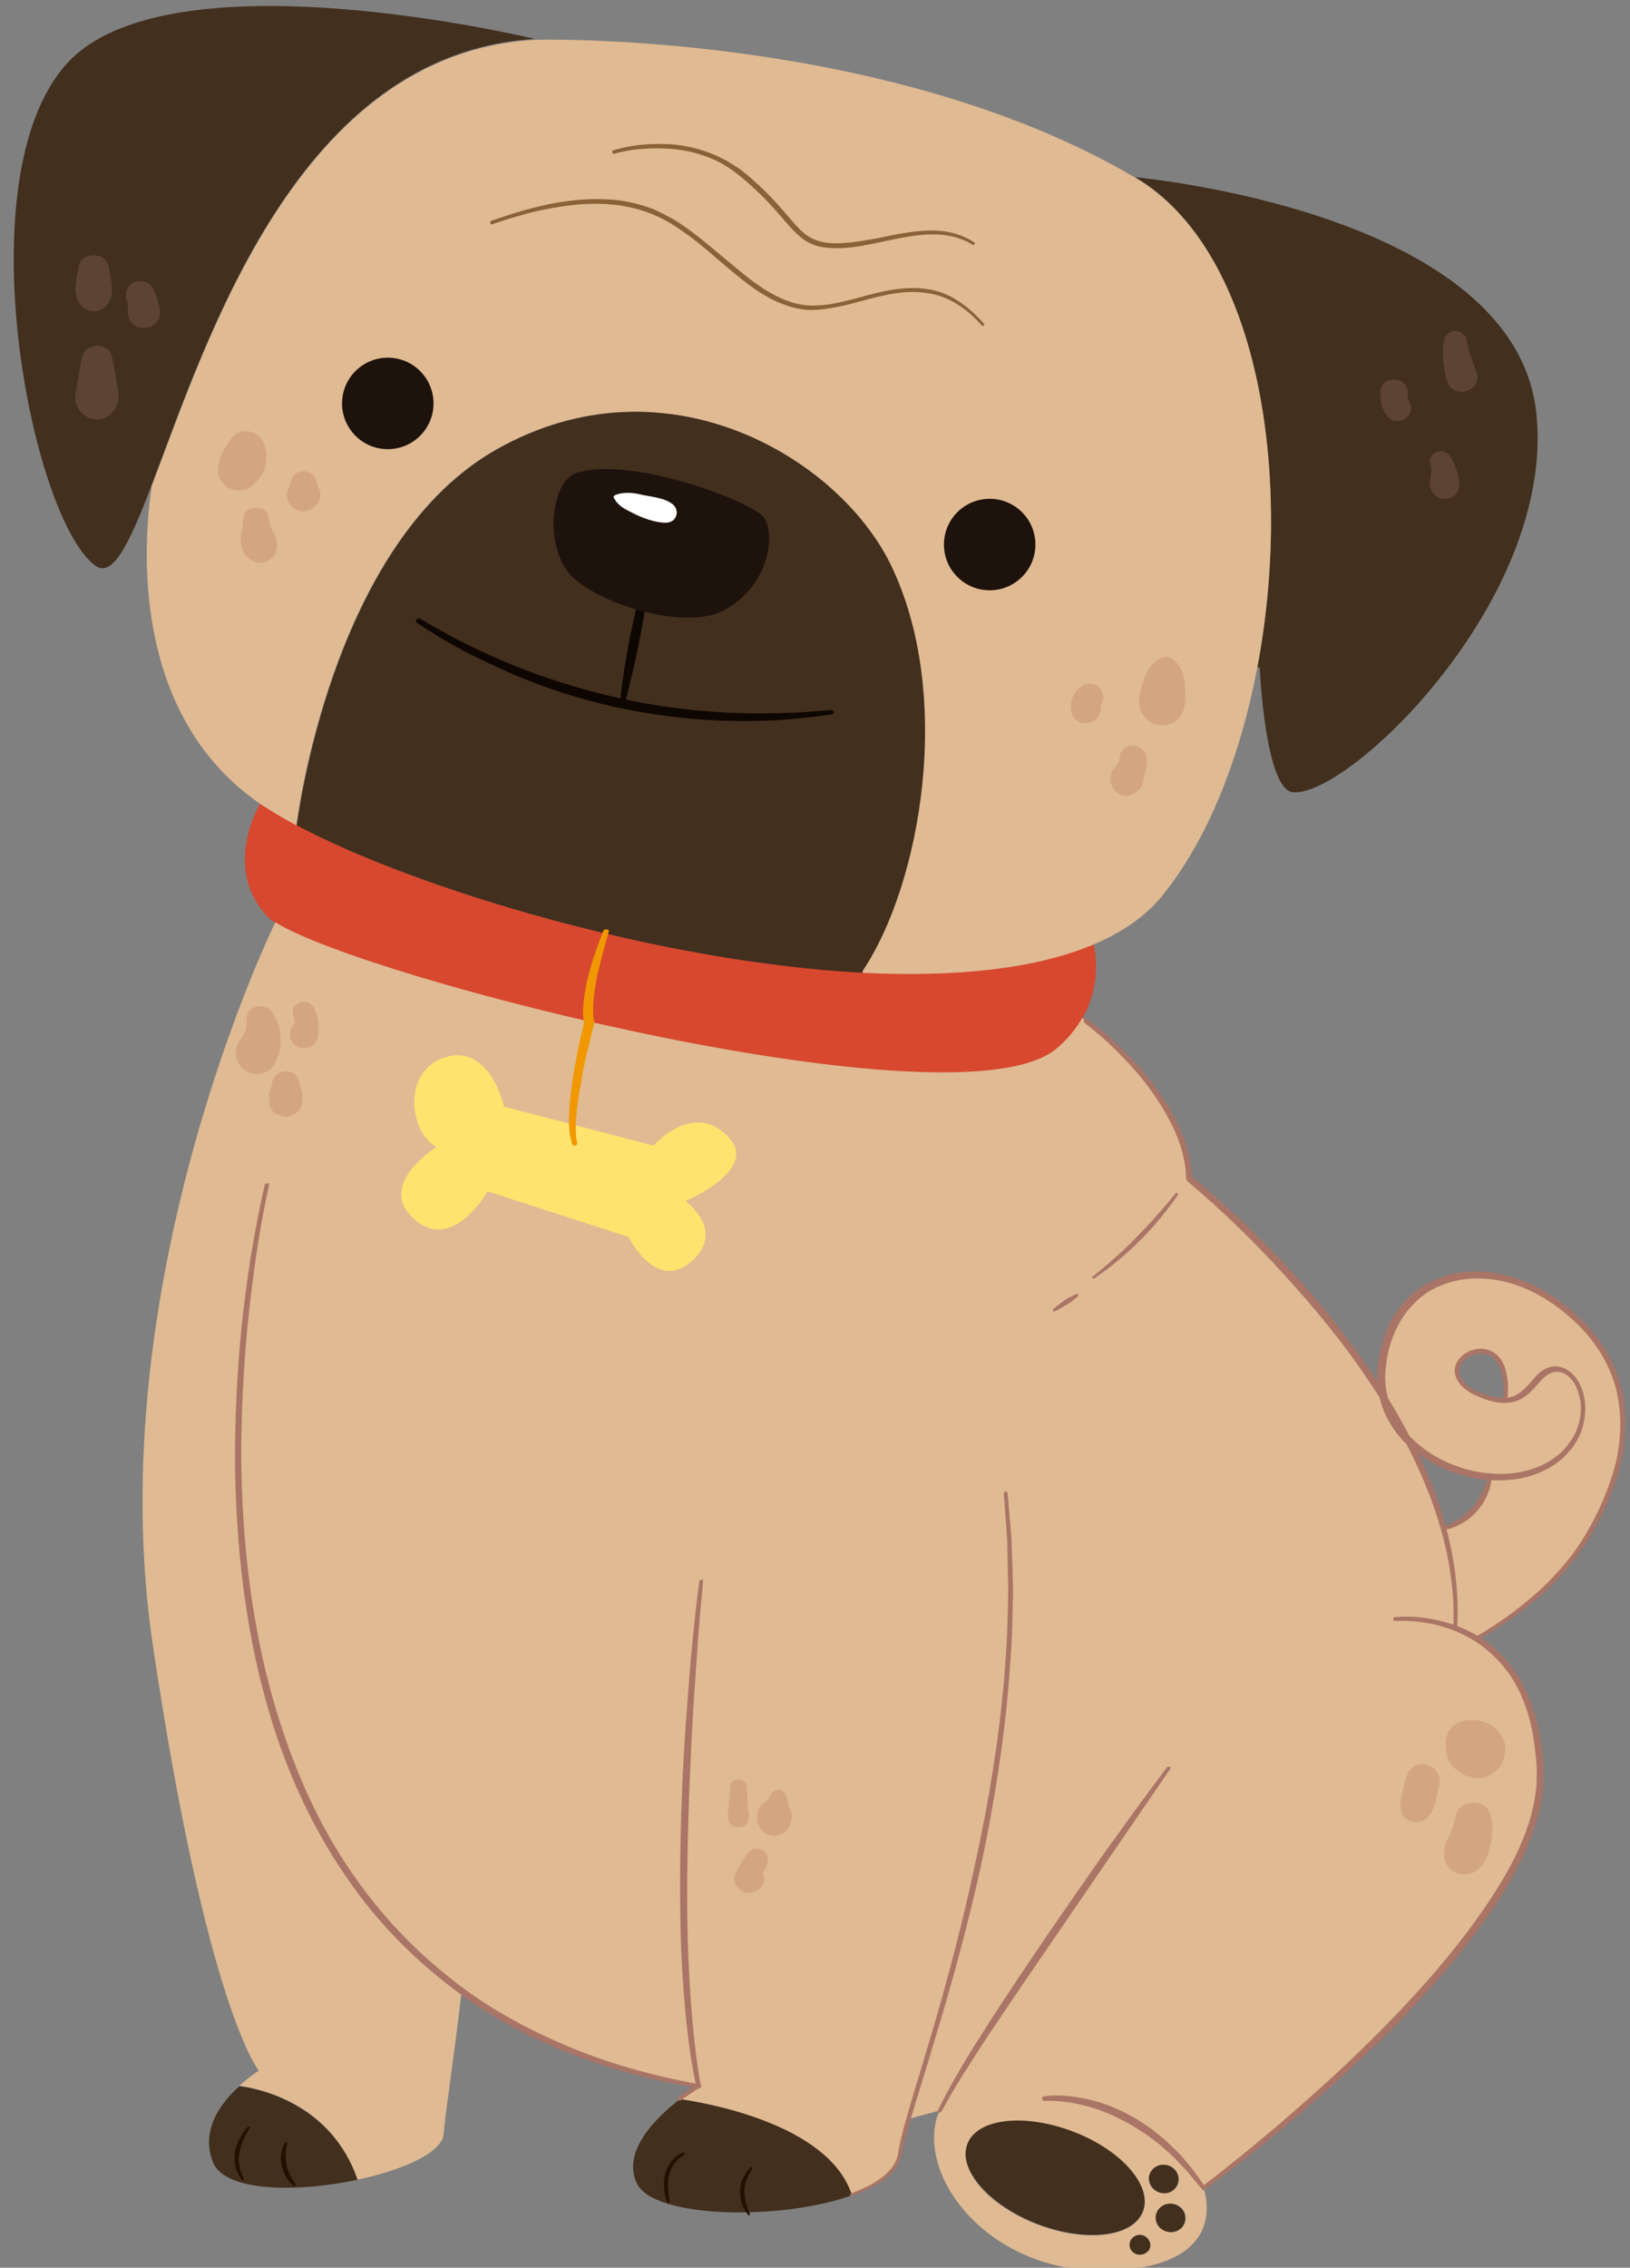 <?xml version="1.0" encoding="utf-8"?>
<!-- Generator: Adobe Illustrator 21.1.0, SVG Export Plug-In . SVG Version: 6.00 Build 0)  -->
<svg version="1.1" id="Layer_1" xmlns="http://www.w3.org/2000/svg" xmlns:xlink="http://www.w3.org/1999/xlink" x="0px" y="0px"
	 viewBox="0 0 335 466" style="enable-background:new 0 0 335 466;" xml:space="preserve">
<rect x="0" y="0" width="335" height="466" fill="#808080" stroke="none"/>
<style type="text/css">
	.st0{fill:#D7482F;}
	.st1{fill:#422F1E;}
	.st2{fill:#E0BA92;}
	.st3{fill:#AA7566;}
	.st4{fill:#1E120D;}
	.st5{fill:#8B6137;}
	.st6{fill:#0E0600;}
	.st7{fill:#221000;}
	.st8{fill:#FFE36F;}
	.st9{fill:#FFFFFF;}
	.st10{fill:#F19800;}
	.st11{fill:#D3A67F;}
	.st12{fill:#5D4432;}
</style>
<g>
	<g id="XMLID_2_">
		<g>
			<path class="st0" d="M56.6,189.6c-0.8-0.5-1.3-0.9-1.7-1.3c-9.4-10.2-1.4-23.2-1.4-23.2c2.1,1.5,4.6,2.9,7.4,4.4
				c24.6,13.2,74.6,28.1,116.3,30.3c18.4,1,35.1-0.6,47.5-5.8l0.1,0.2c0,0,2,7.4-2.3,15c-1.2,2.1-2.9,4.3-5.3,6.3
				C197,232.4,74.6,201.2,56.6,189.6C56.6,189.6,56.6,189.6,56.6,189.6z"/>
			<path class="st1" d="M234.8,459.3c1.1,0.3,1.9,1.4,1.6,2.5c-0.3,1.1-1.4,1.7-2.6,1.5c-1.2-0.3-1.9-1.4-1.6-2.5
				C232.4,459.7,233.6,459,234.8,459.3z"/>
			<path class="st1" d="M241.2,452.9c1.7,0.4,2.7,2,2.3,3.6c-0.4,1.6-2,2.5-3.7,2.1s-2.7-2-2.3-3.6
				C237.9,453.5,239.6,452.5,241.2,452.9z"/>
			<path class="st1" d="M239.8,444.9c1.7,0.4,2.7,2,2.3,3.6c-0.4,1.6-2.1,2.5-3.7,2.1c-1.7-0.4-2.7-2-2.3-3.6
				C236.5,445.5,238.2,444.5,239.8,444.9z"/>
			<path class="st1" d="M220.5,437.9c10,3.9,16.4,11.3,14.4,16.5c-2,5.3-11.8,6.4-21.7,2.6c-10-3.9-16.4-11.3-14.4-16.5
				C200.8,435.2,210.5,434.1,220.5,437.9z"/>
			<path class="st1" d="M175.3,450.8l0.1,0.2c-14.7,5.4-41,4.9-44.5-2.3c-3.2-6.7,4.1-13.7,8.9-17.4
				C144.7,432,170.3,436.2,175.3,450.8z"/>
			<path class="st1" d="M73.5,447.9c-12.4,2.7-27.2,2.5-29.7-3.5c-2.7-6.7,1.7-12.4,5.4-15.7C52.6,429.1,67.9,431.9,73.5,447.9z"/>
			<path class="st2" d="M306.3,303.3c-6.2-0.4-12.6-3.1-16.9-7.5c-1.5-3-3.2-5.9-5-8.7c-0.5-2-0.7-4.2-0.4-6.5
				c2.3-19.9,22.4-24,37.5-11.9c20.6,16.5,10.4,38.9,3,49.7c-7.4,10.8-20.6,17.9-20.6,17.9l-0.2,0.3c-1.5-1-3.1-1.7-4.7-2.3l0.1-0.2
				c0.4-6.7-0.5-13.5-2.3-20C297.3,314.1,305,312,306.3,303.3z M309.3,287.7l0-0.5c0,0,1.1-9-4.5-9.6c-4.9-0.6-9.5,6,0.2,9.4
				C306.7,287.5,308.2,287.7,309.3,287.7z"/>
			<path class="st2" d="M143.7,428.6c-20.1-3.5-36.2-10.4-48.8-19.6c-1.7,14.7-3.5,26-3.7,29.4c-0.2,3.9-8.3,7.5-17.7,9.5
				c-5.5-16.1-20.9-18.8-24.3-19.3c2.1-1.9,4-3.1,4-3.1s-10.7-12.8-21.8-87.5c-10.9-73.5,24-146.1,25.2-148.5
				c18,11.6,140.4,42.8,160.5,26c2.4-2,4.1-4.2,5.3-6.3l0.6,0.4c0,0,20.9,15.4,21.3,32.4c0,0,23.7,19.1,39.9,45.1
				c0.8,3.4,2.6,6.3,5,8.7c3.1,5.9,5.7,12.1,7.4,18.4c1.8,6.6,2.7,13.3,2.3,20l-0.1,0.2c1.5,0.6,3.1,1.3,4.7,2.3
				c6.4,4,12.3,11.9,12.9,27c1.3,34.1-69.1,85.8-69.1,85.8s6.4,16.2-19.2,17.1c-25.6,0.8-40.5-20.5-35-32.9l-6.3,1.7
				c-0.9,3.2-1.6,5.6-1.9,7.3c-0.6,3.5-4.4,6.3-9.8,8.3l-0.1-0.2c-5-14.6-30.6-18.8-35.5-19.5C142,429.6,143.7,428.6,143.7,428.6z
				 M243.6,456.5c0.4-1.6-0.6-3.2-2.3-3.6c-1.7-0.4-3.3,0.6-3.7,2.1c-0.4,1.6,0.6,3.2,2.3,3.6S243.2,458.1,243.6,456.5z
				 M242.2,448.5c0.4-1.6-0.7-3.2-2.3-3.6c-1.7-0.4-3.3,0.6-3.7,2.1c-0.4,1.6,0.7,3.2,2.3,3.6C240.1,451.1,241.8,450.1,242.2,448.5z
				 M236.4,461.8c0.2-1.1-0.5-2.2-1.6-2.5c-1.2-0.3-2.3,0.4-2.6,1.5c-0.3,1.1,0.4,2.2,1.6,2.5C234.9,463.5,236.1,462.9,236.4,461.8z
				 M234.9,454.5c2.1-5.3-4.4-12.7-14.4-16.5c-10-3.8-19.7-2.7-21.7,2.6c-2,5.3,4.4,12.7,14.4,16.5
				C223.1,460.9,232.8,459.8,234.9,454.5z"/>
			<path class="st1" d="M315.8,85.4c3.6,38-38.7,78.5-50.1,77.4c-5.7-0.6-6.8-25.6-6.8-25.6l-0.5-0.1c7.5-39.4,0.3-85.7-25.1-100.7
				C233.3,36.5,311.9,43.3,315.8,85.4z"/>
			<path class="st2" d="M233.3,36.5c25.5,15,32.6,61.2,25.1,100.7c-3.5,18.3-10.1,35.2-19.4,46.7c-3.5,4.4-8.4,7.7-14.3,10.2
				c-12.3,5.2-29.1,6.7-47.5,5.8l0-0.4c11.9-17.9,18.8-56.9,5.7-83.6c-10.8-22.1-46.4-43-80.8-23.6c-32.8,18.4-40.5,72.2-41.2,77.3
				c-2.8-1.5-5.3-3-7.4-4.4c-26.7-18.3-24.1-53.6-22.3-65.4c0,0,0,0,0,0c11.4-29.9,30-88.8,78.7-91.6
				C109.8,8.1,182.1,6.3,233.3,36.5z"/>
			<path class="st1" d="M183,115.9c13.1,26.8,6.3,65.7-5.7,83.6l0,0.4c-41.7-2.2-91.7-17.2-116.3-30.3c0.7-5.1,8.4-58.9,41.2-77.3
				C136.6,72.9,172.1,93.8,183,115.9z"/>
			<path class="st1" d="M31.2,99.6C31.2,99.6,31.1,99.7,31.2,99.6c-4.6,12.1-8.1,19.5-11.8,16.5c-13.1-10.2-26.7-79.7-5.7-103
				s96.2-5.1,96.2-5.1C61.2,10.9,42.6,69.7,31.2,99.6z"/>
		</g>
		<g>
			<g>
				<path class="st3" d="M175.2,450.6c2.9-1.1,5.8-2.5,7.8-4.8c0.5-0.6,0.9-1.2,1.2-1.9c0.3-0.7,0.4-1.4,0.5-2.2
					c0.3-1.6,0.7-3.1,1.1-4.7c1.7-6.1,3.6-12.1,5.4-18.2c3.6-12.1,6.8-24.3,9.4-36.7c2.7-12.3,4.7-24.8,5.8-37.4
					c0.2-3.1,0.5-6.3,0.6-9.4c0.1-3.2,0.2-6.3,0.2-9.5c-0.1-3.2-0.1-6.3-0.2-9.5l-0.7-9.4l0,0c0-0.2,0.1-0.4,0.4-0.4
					c0.2,0,0.4,0.1,0.4,0.4l0.8,9.5c0.1,3.2,0.2,6.3,0.3,9.5c0,3.2-0.1,6.3-0.2,9.5c-0.1,3.2-0.4,6.3-0.6,9.5
					c-1,12.6-3,25.2-5.6,37.6c-2.7,12.4-6,24.6-9.7,36.7c-1.8,6.1-3.7,12.1-5.5,18.1c-0.4,1.5-0.9,3-1.2,4.5
					c-0.1,0.7-0.3,1.6-0.6,2.4c-0.3,0.8-0.8,1.5-1.4,2.1c-2.3,2.5-5.3,3.8-8.3,4.9c-0.2,0.1-0.4,0-0.5-0.2
					C174.9,450.9,175,450.7,175.2,450.6L175.2,450.6z"/>
			</g>
			<g>
				<path class="st3" d="M144.5,324.9c-0.4,4.3-0.8,8.6-1.1,12.9c-0.3,4.3-0.6,8.6-0.9,13c-0.5,8.6-0.9,17.3-1.1,25.9
					c-0.2,8.7-0.3,17.3,0.1,26c0.4,8.6,1,17.3,2.5,25.8l0,0c0,0.2-0.1,0.4-0.2,0.5c-1.3,0.8-2.6,1.7-3.9,2.6
					c-0.2,0.1-0.4,0.1-0.6-0.1c-0.1-0.2-0.1-0.4,0.1-0.5c1.3-1,2.6-1.9,3.9-2.7l-0.2,0.5c-1.8-8.5-2.5-17.2-3-25.9
					c-0.4-8.7-0.4-17.4-0.2-26c0.2-8.7,0.6-17.3,1.3-26c0.6-8.7,1.4-17.3,2.5-25.9c0-0.2,0.2-0.4,0.4-0.3
					C144.4,324.5,144.5,324.7,144.5,324.9z"/>
			</g>
			<g>
				<path class="st3" d="M223.3,209.3c2.7,2,5.2,4.2,7.6,6.6c2.4,2.4,4.6,4.8,6.6,7.6c2,2.7,3.8,5.6,5.1,8.7
					c1.4,3.1,2.2,6.5,2.4,9.9l-0.2-0.5c7.1,5.9,13.8,12.4,20.1,19.1c3.1,3.4,6.2,6.9,9,10.5c1.5,1.8,2.8,3.7,4.2,5.5
					c1.4,1.9,2.7,3.8,4,5.7c5.2,7.7,9.6,15.9,12.9,24.6c3.2,8.7,5,18,4.5,27.3c0,0.2-0.2,0.4-0.4,0.4c-0.2,0-0.4-0.2-0.4-0.4
					c0.4-9.2-1.6-18.3-4.8-26.8c-3.3-8.6-7.7-16.6-12.9-24.2c-5.1-7.6-11-14.7-17.2-21.5c-6.2-6.8-12.8-13.2-19.8-19.1l0,0
					c-0.1-0.1-0.2-0.3-0.2-0.5c-0.1-3.2-0.9-6.4-2.2-9.4c-1.3-3-3-5.8-4.9-8.5c-1.9-2.7-4.1-5.2-6.4-7.5c-2.3-2.4-4.8-4.6-7.4-6.6
					l0,0c-0.2-0.1-0.2-0.4-0.1-0.6C222.9,209.2,223.1,209.2,223.3,209.3z"/>
			</g>
			<g>
				<path class="st3" d="M247.2,449.2c5.4-4.1,10.6-8.4,15.7-12.7c5.1-4.4,10.2-8.9,15-13.5c9.7-9.3,19-19.2,26.7-30.2
					c3.8-5.5,7.3-11.3,9.4-17.6c0.6-1.6,0.9-3.2,1.3-4.8c0.2-1.6,0.6-3.3,0.5-4.9c0.1-1.6,0-3.3-0.2-5c-0.2-1.7-0.4-3.3-0.7-4.9
					c-0.7-3.3-1.7-6.4-3.3-9.3c-0.8-1.5-1.7-2.8-2.8-4.1c-1.1-1.3-2.3-2.4-3.5-3.4c-5.2-4.2-12-6-18.6-5.7l0,0
					c-0.2,0-0.4-0.2-0.4-0.4c0-0.2,0.2-0.4,0.4-0.4c3.5-0.3,6.9,0.1,10.2,1c3.3,0.9,6.5,2.4,9.2,4.5c1.4,1.1,2.6,2.3,3.7,3.6
					c1.1,1.3,2.1,2.8,2.9,4.3c1.7,3,2.8,6.3,3.5,9.7c0.4,1.7,0.6,3.4,0.8,5.1c0.2,1.7,0.3,3.4,0.2,5.1c0,1.7-0.3,3.4-0.5,5.1
					c-0.4,1.7-0.8,3.4-1.4,5c-2.2,6.5-5.6,12.5-9.5,18c-3.9,5.6-8.2,10.8-12.7,15.8c-4.5,5-9.3,9.8-14.3,14.4
					c-4.9,4.6-10,9.1-15.2,13.5c-5.2,4.3-10.5,8.5-16,12.5c-0.2,0.1-0.4,0.1-0.6-0.1C247,449.6,247,449.3,247.2,449.2L247.2,449.2z"
					/>
			</g>
			<g>
				<path class="st3" d="M240.5,363.5l-23.9,34.9c-4,5.8-8,11.7-11.9,17.5c-2,2.9-3.9,5.9-5.8,8.9c-1,1.5-1.9,3-2.8,4.5
					c-0.9,1.5-1.7,3-2.6,4.6l0,0c-0.1,0.2-0.3,0.3-0.5,0.2c-0.2-0.1-0.3-0.3-0.2-0.5c3.1-6.4,6.9-12.4,10.7-18.3
					c3.8-6,7.8-11.8,11.7-17.6c4-5.8,8-11.6,12.1-17.4l6.2-8.6l6.3-8.5c0.1-0.2,0.4-0.2,0.6-0.1
					C240.6,363.1,240.6,363.4,240.5,363.5z"/>
			</g>
			<g>
				<path class="st3" d="M214.5,430.8c3.4-0.5,6.7,0,10,0.8c3.2,0.8,6.3,2.2,9.2,3.9c1.4,0.9,2.8,1.8,4.1,2.9c0.6,0.5,1.3,1,1.9,1.6
					l1.8,1.7c0.6,0.6,1.2,1.2,1.7,1.8l1.6,1.9c1,1.3,2,2.7,2.9,4c0.1,0.2,0.1,0.4-0.1,0.6c-0.2,0.1-0.4,0.1-0.5-0.1l0,0
					c-1.1-1.2-2.1-2.5-3.1-3.7l-1.7-1.8c-0.6-0.6-1.1-1.2-1.7-1.7l-1.8-1.6c-0.6-0.6-1.3-1-1.9-1.5c-1.2-1-2.6-1.8-4-2.7
					c-2.8-1.6-5.7-3-8.8-3.9c-3.1-0.9-6.3-1.4-9.5-1.3l0,0c-0.2,0-0.4-0.2-0.4-0.4C214.1,431,214.3,430.8,214.5,430.8z"/>
			</g>
			<g>
				<path class="st3" d="M55.3,243.5c-2.1,9.4-3.4,19.1-4.4,28.7c-0.9,9.6-1.4,19.3-1.3,29c0.3,19.3,2.9,38.8,9.4,57
					c3.2,9.1,7.4,17.9,12.8,25.9c5.4,8,11.9,15.2,19.4,21.3c7.4,6.2,15.9,11,24.8,14.8c8.9,3.8,18.3,6.4,27.8,8.1
					c0.2,0,0.4,0.2,0.3,0.5c0,0.2-0.2,0.4-0.5,0.3c-9.6-1.6-19.1-4.1-28.1-7.8c-9-3.7-17.6-8.6-25.1-14.8
					c-7.6-6.1-14.3-13.4-19.7-21.5c-5.5-8.1-9.8-16.9-13.1-26.1c-6.5-18.4-9-38-9.3-57.5c-0.1-19.5,1.8-38.9,6.1-57.9
					c0-0.2,0.3-0.3,0.5-0.3C55.2,243,55.3,243.2,55.3,243.5L55.3,243.5z"/>
			</g>
			<g>
				<path class="st3" d="M296.7,313.8L296.7,313.8L296.7,313.8c1.1-0.5,2.1-1.1,3.2-1.7c1-0.7,1.9-1.5,2.7-2.4c0.8-0.9,1.5-1.9,2-3
					c0.6-1.1,0.9-2.3,1.3-3.5l0-0.1c0,0,0,0,0-0.1l0.2-0.2c0.1-0.1,0.3-0.1,0.4,0c0.1,0.1,0.1,0.2,0.1,0.2c0,0.1,0,0.2,0,0.3l0-0.1
					c-0.1,1.3-0.3,2.6-0.9,3.9c-0.2,0.6-0.6,1.2-0.9,1.8c-0.4,0.6-0.8,1.1-1.2,1.6c-0.9,1-2,1.9-3.1,2.5c-1.2,0.7-2.4,1.2-3.7,1.4
					l-0.1,0l0,0l0,0c-0.2,0-0.4-0.2-0.4-0.4C296.4,314,296.5,313.8,296.7,313.8z"/>
			</g>
			<g>
				<path class="st3" d="M303.7,336.1c4.5-2.6,8.7-5.7,12.5-9.1c3.8-3.5,7.2-7.4,9.8-11.9c2.6-4.4,4.7-9.2,6-14.2
					c1.2-5,1.4-10.2,0.2-15.2c-1.2-5-4-9.5-7.5-13.1c-3.6-3.6-7.9-6.7-12.7-8.4c-4.8-1.7-10.1-2.1-14.9-0.4
					c-2.4,0.8-4.6,2.1-6.3,3.9c-1.8,1.7-3.2,3.9-4.2,6.2c-1,2.3-1.6,4.8-1.8,7.3c-0.3,2.5,0,5,0.9,7.4c0.8,2.4,2.2,4.5,3.9,6.4
					c1.7,1.8,3.8,3.4,6,4.6c4.5,2.4,9.6,3.6,14.7,3.2c2.5-0.2,5-0.9,7.2-2c1.1-0.6,2.1-1.3,3.1-2.1l0.7-0.7l0.6-0.7
					c0.4-0.5,0.8-1,1.1-1.5c1.4-2.1,2-4.6,1.9-7.1c-0.1-1.2-0.4-2.4-0.9-3.6c-0.5-1.1-1.3-2.1-2.2-2.7c-1-0.6-2.2-0.7-3.2-0.2
					c-1,0.5-1.9,1.4-2.7,2.4c-0.9,1-1.8,2-3,2.7c-1.2,0.8-2.7,1-4.1,1c-1.4-0.1-2.7-0.4-4-0.9c-1.2-0.5-2.5-1-3.6-1.9
					c-1.1-0.8-2.1-2.1-2.2-3.6c-0.1-0.4,0-0.7,0.1-1.1c0.1-0.4,0.2-0.7,0.4-1c0.4-0.6,0.9-1.2,1.5-1.6c1.2-0.8,2.6-1.2,4-1l1,0.2
					c0.3,0.2,0.7,0.3,1,0.5c0.6,0.4,1.1,0.9,1.5,1.5c0.8,1.2,1.1,2.5,1.3,3.9c0.2,1.3,0.2,2.7,0,4c0,0.2-0.2,0.4-0.4,0.4
					c-0.2,0-0.4-0.2-0.4-0.4l0,0c0.1-1.2,0.1-2.6-0.1-3.8c-0.2-1.2-0.5-2.5-1.2-3.5c-0.6-1-1.7-1.7-2.9-1.8
					c-1.2-0.1-2.4,0.2-3.4,0.9c-1,0.7-1.6,1.8-1.5,2.9c0.1,1.1,0.9,2.1,1.8,2.8c0.9,0.8,2.1,1.3,3.3,1.7c1.2,0.4,2.4,0.7,3.6,0.8
					c1.2,0,2.4-0.2,3.4-0.9c1-0.6,1.9-1.5,2.7-2.5c0.9-1,1.7-2.1,3.1-2.7c1.4-0.7,3-0.5,4.3,0.3c1.3,0.8,2.1,1.9,2.7,3.2
					c0.6,1.3,0.9,2.6,1,4c0.1,2.7-0.5,5.5-2,7.8c-0.4,0.6-0.7,1.2-1.2,1.6l-0.7,0.8l-0.7,0.7c-1,0.9-2.1,1.7-3.3,2.3
					c-2.4,1.3-5.1,2-7.7,2.2c-5.3,0.5-10.8-0.8-15.5-3.3c-2.3-1.3-4.5-2.9-6.4-4.8c-1.8-2-3.3-4.3-4.2-6.9c-0.9-2.5-1.2-5.3-1-8
					c0.3-2.7,0.9-5.3,1.9-7.8c1-2.5,2.6-4.8,4.5-6.7c1.9-1.9,4.4-3.3,6.9-4.2c5.2-1.8,10.8-1.3,15.8,0.5c5.1,1.8,9.5,5,13.2,8.7
					c3.7,3.8,6.6,8.5,7.8,13.7c1.3,5.2,1,10.7-0.2,15.8c-1.3,5.1-3.4,10-6.1,14.5c-2.7,4.5-6.2,8.6-10.1,12.1
					c-4,3.5-8.2,6.5-12.8,9.1c-0.2,0.1-0.4,0-0.5-0.2C303.4,336.4,303.5,336.2,303.7,336.1L303.7,336.1z"/>
			</g>
		</g>
	</g>
	<ellipse class="st4" cx="79.7" cy="82.9" rx="9.4" ry="9.4"/>
	<circle class="st4" cx="203.4" cy="111.9" r="9.4"/>
	<g>
		<path class="st5" d="M100.9,45.4c4.3-1.5,8.8-2.9,13.3-3.7c4.6-0.8,9.3-1.1,13.9-0.4c2.3,0.4,4.6,1,6.7,1.9c2.1,1,4.2,2.1,6.1,3.5
			c3.8,2.7,7.2,5.8,10.8,8.7c1.8,1.5,3.6,2.9,5.5,4.1c1.9,1.2,4,2.2,6.1,2.8c2.2,0.6,4.4,0.6,6.7,0.3c2.2-0.3,4.5-0.9,6.7-1.5
			c4.4-1.2,9.1-2.4,13.8-1.7c2.3,0.3,4.6,1.2,6.5,2.5c2,1.3,3.7,2.9,5.2,4.6c0.1,0.1,0.1,0.3,0,0.4c-0.1,0.1-0.3,0.1-0.4,0
			c-3-3.4-6.9-6.2-11.5-6.7c-4.5-0.7-9,0.5-13.4,1.7c-2.2,0.6-4.5,1.2-6.8,1.5c-1.2,0.2-2.3,0.3-3.5,0.3c-1.2,0-2.4-0.2-3.5-0.5
			c-2.3-0.6-4.5-1.6-6.4-2.8c-2-1.2-3.8-2.6-5.6-4.1c-3.6-2.9-6.9-6.1-10.7-8.7c-1.8-1.3-3.8-2.5-5.9-3.4c-2.1-0.9-4.3-1.5-6.5-1.9
			c-4.5-0.7-9.1-0.5-13.6,0.3c-4.5,0.7-8.9,2-13.3,3.5c-0.1,0-0.3,0-0.3-0.2C100.7,45.6,100.8,45.4,100.9,45.4L100.9,45.4z"/>
	</g>
	<g>
		<path class="st5" d="M126,30.9c3.3-1,6.8-1.4,10.2-1.3c3.4,0,6.9,0.7,10.1,2l1.2,0.5c0.4,0.2,0.8,0.4,1.2,0.6l1.1,0.6l1.1,0.7
			l1.1,0.7l1,0.8c0.7,0.5,1.3,1.1,2,1.7c2.6,2.3,4.9,4.8,7.1,7.4c1.1,1.3,2.2,2.6,3.5,3.6c1.3,1,2.9,1.5,4.5,1.7
			c0.8,0.1,1.7,0.1,2.5,0.1c0.8-0.1,1.7-0.1,2.5-0.2c1.7-0.2,3.3-0.5,5-0.8c3.3-0.7,6.7-1.4,10.1-1.6c3.4-0.2,7,0.4,10,2.4
			c0.1,0.1,0.2,0.2,0.1,0.4c-0.1,0.1-0.2,0.2-0.4,0.1l0,0c-2.9-1.8-6.3-2.3-9.6-2.1c-3.4,0.2-6.7,1-10,1.7c-1.7,0.3-3.4,0.7-5.1,0.9
			c-0.8,0.1-1.7,0.2-2.6,0.2c-0.9,0-1.7,0-2.6-0.1c-1.7-0.1-3.5-0.7-5-1.8c-1.4-1.1-2.6-2.4-3.7-3.7c-2.2-2.6-4.5-5.1-7-7.3
			c-2.5-2.3-5.2-4.4-8.3-5.6c-3.1-1.3-6.4-1.9-9.8-2c-3.4-0.1-6.8,0.2-10,1.1l0,0c-0.1,0-0.3,0-0.3-0.2
			C125.8,31,125.8,30.9,126,30.9z"/>
	</g>
	<g>
		<path class="st6" d="M133.1,120.8c-0.4,4-1.1,8-1.9,11.9c-0.4,2-0.8,3.9-1.3,5.9l-0.7,2.9l-0.7,2.8l0,0.1
			c-0.1,0.3-0.4,0.4-0.6,0.4c-0.2-0.1-0.4-0.3-0.4-0.5c0-0.6,0.1-1.1,0.1-1.6l0.2-1.5c0.1-1,0.3-2,0.4-3c0.3-2,0.7-4,1-5.9
			c0.8-3.9,1.6-7.9,2.8-11.7c0.1-0.3,0.4-0.4,0.7-0.4C133,120.4,133.1,120.6,133.1,120.8z"/>
	</g>
	<g>
		<path class="st6" d="M170.8,146.8c-3.7,0.6-7.4,0.9-11.1,1.2c-3.7,0.2-7.4,0.2-11.1,0.1c-7.4-0.3-14.8-1.2-22.1-2.8
			c-7.3-1.6-14.4-3.9-21.2-6.8c-3.4-1.5-6.8-3.1-10.1-4.8c-3.3-1.8-6.5-3.7-9.5-5.7c-0.2-0.2-0.3-0.5-0.1-0.7
			c0.2-0.2,0.5-0.3,0.7-0.2c6.3,3.8,12.9,7.1,19.7,9.8c6.8,2.7,13.8,4.9,21,6.5c7.1,1.6,14.4,2.6,21.8,3c7.3,0.4,14.7,0.2,22-0.5
			c0.3,0,0.5,0.2,0.6,0.5C171.3,146.5,171.1,146.8,170.8,146.8z"/>
	</g>
	<g>
		<path class="st7" d="M140.4,442.9c-0.7,0.5-1.4,1.1-1.9,1.8c-0.5,0.7-0.8,1.5-1,2.4c-0.2,0.8-0.2,1.7-0.2,2.6
			c0,0.4,0.1,0.9,0.1,1.3c0.1,0.4,0.1,0.9,0.2,1.4l0,0c0,0.1-0.1,0.3-0.2,0.3c-0.1,0-0.2-0.1-0.3-0.2c-0.2-0.4-0.3-0.9-0.4-1.4
			c-0.1-0.5-0.2-0.9-0.2-1.4c-0.1-1-0.1-2,0.2-2.9c0.2-1,0.7-1.9,1.3-2.7c0.6-0.8,1.4-1.4,2.4-1.8c0.1,0,0.3,0,0.3,0.2
			C140.6,442.7,140.5,442.9,140.4,442.9L140.4,442.9z"/>
	</g>
	<g>
		<path class="st7" d="M154.5,445.9c-0.4,0.6-0.8,1.4-1.1,2.1c-0.3,0.7-0.4,1.5-0.4,2.3c0,0.8,0.1,1.6,0.3,2.3
			c0.2,0.8,0.5,1.5,0.8,2.3l0,0c0.1,0.1,0,0.3-0.1,0.3c-0.1,0.1-0.2,0-0.3-0.1c-0.2-0.4-0.5-0.7-0.7-1.1c-0.2-0.4-0.4-0.8-0.5-1.2
			c-0.3-0.8-0.4-1.7-0.4-2.6c0-0.9,0.2-1.8,0.6-2.6c0.4-0.8,0.9-1.6,1.5-2.2c0.1-0.1,0.3-0.1,0.4,0
			C154.6,445.6,154.6,445.7,154.5,445.9L154.5,445.9z"/>
	</g>
	<g>
		<path class="st7" d="M51.3,437.3c-0.5,0.8-0.9,1.6-1.3,2.5c-0.4,0.8-0.6,1.7-0.8,2.6c-0.2,0.9-0.2,1.8,0,2.7
			c0.1,0.9,0.5,1.7,0.9,2.6l0,0c0.1,0.1,0,0.3-0.1,0.3c-0.1,0.1-0.2,0-0.3-0.1c-0.6-0.8-1.1-1.7-1.3-2.7c-0.2-1-0.2-2-0.1-3
			c0.2-1,0.5-1.9,1-2.8c0.5-0.9,1-1.7,1.7-2.4c0.1-0.1,0.3-0.1,0.4,0C51.3,437.1,51.3,437.2,51.3,437.3L51.3,437.3z"/>
	</g>
	<g>
		<path class="st7" d="M59,440.7c-0.2,0.7-0.3,1.4-0.3,2.1c0,0.7,0,1.4,0.2,2.1c0.1,0.7,0.4,1.4,0.7,2c0.3,0.7,0.7,1.3,1.1,1.9l0,0
			c0.1,0.1,0,0.3-0.1,0.4c-0.1,0.1-0.2,0.1-0.3,0c-0.3-0.3-0.6-0.6-0.8-0.9c-0.2-0.3-0.5-0.6-0.7-1c-0.4-0.7-0.7-1.5-0.9-2.3
			c-0.2-0.8-0.2-1.6-0.1-2.4c0.1-0.8,0.3-1.6,0.8-2.3c0.1-0.1,0.2-0.2,0.4-0.1C59,440.4,59,440.5,59,440.7L59,440.7z"/>
	</g>
	<g>
		<path class="st3" d="M242.1,245.5c-1.1,1.7-2.4,3.3-3.7,4.9c-1.3,1.6-2.7,3.1-4.1,4.5c-2.9,2.9-6,5.5-9.4,7.8
			c-0.1,0.1-0.3,0-0.4-0.1c-0.1-0.1-0.1-0.3,0.1-0.3l0,0c1.6-1.3,3.1-2.5,4.6-3.9c1.5-1.3,3-2.7,4.4-4.2c1.4-1.4,2.8-2.9,4.1-4.4
			c1.3-1.5,2.7-3,3.9-4.6l0,0c0.1-0.1,0.3-0.1,0.4,0C242.1,245.3,242.1,245.4,242.1,245.5z"/>
	</g>
	<path class="st8" d="M134.3,235.4l-30.7-8c0,0-2.8-12.8-11.9-10.2c-9.1,2.6-7.7,15.4-2,18.5c0,0-12.5,7.7-4.6,14.8
		c8,7.1,15.1-5.7,15.1-5.7l29,9.4c0,0,5.5,11.3,12.8,5.1c7.4-6.3-1.1-12.5-1.1-12.5s14.8-6.2,9.1-12.8
		C142.8,225.7,134.3,235.4,134.3,235.4z"/>
	<g>
		<path class="st3" d="M221.5,266.4c-0.3,0.3-0.7,0.6-1.1,0.9c-0.4,0.3-0.8,0.6-1.2,0.8c-0.8,0.5-1.6,1-2.5,1.4
			c-0.1,0.1-0.3,0-0.3-0.2c0-0.1,0-0.2,0.1-0.3c0.7-0.7,1.5-1.2,2.3-1.8c0.4-0.3,0.8-0.5,1.2-0.7c0.4-0.2,0.9-0.5,1.3-0.6
			c0.1-0.1,0.3,0,0.3,0.2C221.6,266.2,221.6,266.3,221.5,266.4z"/>
	</g>
	<path class="st4" d="M118.4,97.2c-5.2,1.7-6.8,15.7-0.6,21.5c6.2,5.7,23.2,10.9,31,6.7c10.1-5.5,10.6-17.1,7.8-19.5
		C152.7,102.4,129.2,93.7,118.4,97.2z"/>
	<path class="st9" d="M138.1,103.5c-1.8-1.3-4.4-1.4-6.5-1.9c-1.7-0.4-3.5-0.5-5.1,0.1c-0.3,0.1-0.5,0.4-0.3,0.7
		c0.9,1.6,2.2,2.2,3.8,3c1.9,1,4.8,2.1,7,2C139.2,107.3,139.8,104.7,138.1,103.5z"/>
	<g>
		<path class="st10" d="M125.1,191.5c-0.9,3.1-1.7,6.1-2.4,9.2c-0.3,1.6-0.6,3.1-0.7,4.7c-0.1,1.5-0.2,3.1,0.1,4.5
			c0,0.2,0,0.3,0,0.5l0,0c-0.5,2-1,4-1.5,6.1c-0.5,2-0.9,4.1-1.2,6.1c-0.4,2-0.7,4.1-0.9,6.2c-0.2,2-0.3,4.1,0.1,6l0,0
			c0.1,0.3-0.1,0.6-0.4,0.6c-0.3,0.1-0.5-0.1-0.6-0.3c-0.4-1.1-0.5-2.2-0.6-3.2c-0.1-1.1-0.1-2.2,0-3.2c0.1-2.1,0.3-4.2,0.6-6.3
			c0.3-2.1,0.7-4.2,1.1-6.2c0.4-2.1,0.9-4.1,1.4-6.2l0,0.5c-0.4-1.8-0.3-3.5-0.1-5.1c0.2-1.6,0.5-3.3,0.9-4.8
			c0.4-1.6,0.8-3.1,1.4-4.7c0.5-1.5,1.1-3.1,1.7-4.6c0.1-0.3,0.4-0.4,0.7-0.3C125.1,191,125.2,191.2,125.1,191.5L125.1,191.5z"/>
	</g>
	<path class="st11" d="M153.9,372.7c-0.3-1.8-0.3-3.6-0.4-5.4c-0.1-2.2-3.4-2.2-3.5,0c-0.1,1.8-0.1,3.6-0.4,5.4
		c-0.2,1.4,0.6,2.8,2.2,2.8C153.3,375.6,154.1,374.1,153.9,372.7z"/>
	<path class="st11" d="M156.7,380.2c-1.1-0.7-2.6-0.3-3.3,0.9c-0.8,1.4-1.7,2.6-2.3,4.1c-0.8,1.9,1.1,3.8,2.9,3.8
		c1.9,0,3.5-1.9,2.9-3.8c0-0.1,0-0.2-0.1-0.2c0.2-0.5,0.5-1,0.7-1.5C158.1,382.3,157.9,380.9,156.7,380.2z"/>
	<path class="st11" d="M162.1,371.2c0-0.3-0.2-0.8-0.2-0.8c-0.1-0.5-0.2-0.9-0.3-1.3c-0.6-1.8-2.7-1.6-3.4,0
		c-0.2,0.5-0.5,0.9-0.9,1.2c-0.8,0.4-1.4,1.1-1.5,2c0,0.1,0,0.2-0.1,0.4c-0.4,1.9,0.5,3.8,2.5,4.4c2.3,0.6,4.4-1.1,4.5-3.4
		c0-0.1,0-0.2,0-0.4C162.8,372.6,162.5,371.9,162.1,371.2z"/>
	<path class="st11" d="M304.2,353.6c-2.8-0.5-5.7,0-6.8,3c-0.2,0.7-0.3,1.5-0.2,2.3c-0.1,1.6,0.4,3.2,1.6,4.3
		c0.5,0.4,0.9,0.8,1.4,1.1c0.1,0.1,0.1,0.1,0.2,0.2c0.2,0.1,0.1,0.1,0-0.1c0.9,0.6,1.9,0.9,3.2,1c1.4,0.2,3.1-0.7,4.1-1.7
		c1.2-1.2,1.5-2.5,1.7-4.1C309.6,356.7,306.8,354.1,304.2,353.6z"/>
	<path class="st11" d="M306.6,374.1c-0.2-1.7-1-3.2-2.8-3.6c-1.8-0.5-4.3,0.6-4.6,2.6c-0.3,1.7-0.7,2.7-1.3,4.1
		c-0.3,0.6-0.7,1.2-0.9,1.9c-0.2,0.6-0.2,1.4-0.2,2c-0.2,1.6,1.3,3.5,2.9,3.9C305.6,386.4,307.1,378.3,306.6,374.1z"/>
	<path class="st11" d="M293.3,362.6c-1.9-0.5-3.6,0.6-4.2,2.4c-0.3,0.9-0.6,1.9-0.8,2.9c-0.1,0.4-0.2,0.8-0.3,1.2
		c0.1-0.4-0.3,2.2-0.1,1.2c-0.3,1.5,0.1,2.9,1.5,3.7c1.2,0.7,3,0.6,3.9-0.5c0.9-1,1.5-2,1.8-3.4c0.2-1.1,0.4-2.2,0.7-3.2
		C296.2,365,295.1,363.1,293.3,362.6z"/>
	<path class="st11" d="M57.6,212.3c-0.2-1.5-0.8-2.9-1.6-4.2c-1.4-2.3-5.5-1.5-5.3,1.4c0,0.8,0,1.2-0.1,2c0,0.1-0.1,0.2-0.1,0.3
		c0,0-0.1,0.1-0.2,0.3c-0.1,0.2-0.7,1.3-0.6,1.1c-1.5,1.8-1.8,4.4,0,6.2c1.9,1.9,5.6,1.7,6.8-0.9C57.5,216.4,57.9,214.6,57.6,212.3z
		"/>
	<path class="st11" d="M61.6,223.1c0-0.1,0-0.1,0-0.2c-0.2-3.7-5.5-3.7-5.7,0c0,0.1,0,0.1,0,0.2c-0.5,0.8-0.8,1.9-0.6,3
		c0,0.3,0.1,0.6,0.1,0.9c0.2,1.2,1.2,2,2.3,2.3c0.1,0,0.1,0.1,0.1,0.1c0.3,0.1,0.6,0.1,0.9,0.1c0.3,0,0.6,0,0.9-0.1
		c0.1,0,0.1-0.1,0.1-0.1c1.1-0.3,2.1-1.2,2.3-2.3c0-0.3,0.1-0.6,0.1-0.9C62.3,225.1,62.1,224,61.6,223.1z"/>
	<path class="st11" d="M64.4,206.9c-1.3-2.2-5-0.7-4.1,1.7c0.1,0.4,0.2,0.8,0.3,1.3c0,0.1,0,0.3-0.1,0.4c0,0.1,0,0.1-0.1,0.2
		c-1.2,1.4-1.1,3.5,0.6,4.5c1.5,0.9,3.9,0.1,4.3-1.7C65.6,211,65.6,209,64.4,206.9z"/>
	<path class="st11" d="M243.5,140.6c-0.1-2.2-0.9-4-2.7-5.3c-0.7-0.5-1.6-0.4-2.4,0c-1.6,0.8-2.6,2.4-3.2,4.1
		c-0.5,1.6-1.2,3.2-1.1,4.9c0.1,2.2,1.4,4,3.5,4.6c0.9,0.3,1.7,0.2,2.5,0c2.3-0.6,3.2-2.5,3.5-4.6
		C243.7,143.2,243.5,141.8,243.5,140.6z"/>
	<path class="st11" d="M233.6,153.3c-1.3-0.4-3.2,0.4-3.4,1.9c-0.1,0.9-0.4,1.8-1,2.4c-0.8,0.8-1.2,2.1-0.9,3.3
		c0,0.1,0.1,0.2,0.1,0.3c0.5,1.5,2.2,2.8,3.8,2.2c0.1,0,0.2-0.1,0.3-0.1c1-0.4,2.2-1.2,2.4-2.4c0.2-1.6,0.9-3.2,0.8-5
		C235.5,154.8,234.8,153.7,233.6,153.3z"/>
	<path class="st11" d="M225.9,141.3c-1.2-1.2-2.8-1-4,0c-1.5,1.2-2.1,3.2-1.7,5.1c0.7,3,5.2,2.9,5.9,0c0.1-0.4,0.2-0.9,0.2-1.4
		c0-0.1,0-0.1,0-0.2c0,0,0,0,0-0.1C227.1,143.7,226.8,142.2,225.9,141.3z"/>
	<g>
		<path class="st11" d="M46.7,91.3C46.7,91.1,46.3,91.7,46.7,91.3L46.7,91.3z"/>
		<path class="st11" d="M54.4,91.6c-0.5-1.7-2.1-3-3.9-3c-1.7,0-2.9,1-3.6,2.5c0,0,0,0,0.1-0.1c0,0-0.1,0.1-0.1,0.1
			c-0.1,0.2-0.2,0.3-0.2,0.5c0.1-0.1,0.1-0.2,0.1-0.3c-0.3,0.4-0.6,0.7-0.8,1.2c-0.5,0.9-0.9,1.8-1.1,2.8c-0.4,1.9,0.2,3.9,2,4.9
			c1.6,1,4,0.7,5.3-0.7c1-1,2.1-2.3,2.4-3.7C54.8,94.4,54.8,93,54.4,91.6z"/>
		<path class="st11" d="M46.9,91.2c-0.1,0.1-0.1,0.1-0.2,0.2c0,0,0,0,0,0C46.7,91.3,46.8,91.2,46.9,91.2
			C46.8,91.2,46.8,91.2,46.9,91.2z"/>
	</g>
	<path class="st11" d="M56.8,110.8c-0.1-0.4-0.3-0.9-0.5-1.2c0,0,0-0.1-0.1-0.1c-0.1-0.2-0.4-0.8-0.5-1c0.3,0.6-0.2-0.6-0.2-0.8
		c-0.1-0.5-0.2-1-0.3-1.5c-0.5-2.5-4.7-2.5-5.1,0c-0.1,0.5-0.2,1-0.2,1.5c0,0.1-0.1,0.7-0.1,0.9c-0.1,0.3-0.1,0.6-0.2,1
		c-0.4,2.6,0.3,4.9,3,5.9c1.1,0.4,2.6-0.1,3.4-0.9c0.9-0.9,1.1-2.2,0.9-3.4C57,112.1,57,112,56.8,110.8z"/>
	<path class="st11" d="M65.7,100.8c-0.3-0.7-0.5-1.3-0.7-2c-0.7-2.6-4.5-2.6-5.2,0c-0.2,0.7-0.4,1.4-0.7,2c-0.8,2.1,1.2,4.3,3.3,4.3
		C64.4,105,66.5,102.8,65.7,100.8z"/>
	<path class="st12" d="M24,78.7c-0.3-1.8-0.6-3.6-1-5.4c-0.6-3-5.4-3-6.1,0c-0.4,1.8-0.7,3.6-1,5.4c-0.2,1.3-0.6,2.8-0.3,4.1
		c0.5,1.9,2.3,3.4,4.3,3.4c2,0,3.7-1.5,4.3-3.4C24.6,81.5,24.2,80,24,78.7z"/>
	<path class="st12" d="M22.3,54.7c-0.5-3-5.6-3-6.1,0c-0.4,2.5-1.4,5.5,0.2,7.7c1.5,2.1,4.2,2.1,5.8,0
		C23.7,60.2,22.7,57.2,22.3,54.7z"/>
	<path class="st12" d="M32.8,63.2c-0.3-1.4-0.7-2.7-1.4-4c-0.7-1.4-2.7-1.8-4.1-1.1c-1.5,0.9-1.7,2.6-1.1,4.1
		c0.1,0.2,0.1,0.4,0.2,0.6c0,0.1,0,0.3-0.1,0.4c-0.4,2.1,0.9,4.2,3.2,4.2C31.9,67.4,33.3,65.3,32.8,63.2z"/>
	<path class="st12" d="M303.5,76.6c-0.7-2.3-1.8-4.4-2.1-6.8c-0.1-1-1.4-1.8-2.3-1.8c-1.4,0-2.3,1.1-2.4,2.4
		c-0.3,2.5-0.1,5.5,0.7,7.9C298.6,82.2,304.7,80.5,303.5,76.6z"/>
	<path class="st12" d="M299.9,98.6c-0.4-1.7-0.9-3.3-1.8-4.8c-1.4-2.1-4.8-0.8-4.1,1.7c0.3,1.1,0.1,2-0.1,3c-0.4,2,0.9,4,3,4
		C299,102.6,300.3,100.6,299.9,98.6z"/>
	<path class="st12" d="M289.2,81.8c0.3,0.4,0.2,0.2,0.1-0.2c0,0.1,0-0.7,0-0.9c0-3.6-5.6-3.6-5.6,0c0,1.9,0.3,3.5,1.6,5
		c1,1.2,2.9,1,3.9,0C290.3,84.6,290.1,83,289.2,81.8z"/>
</g>
</svg>
